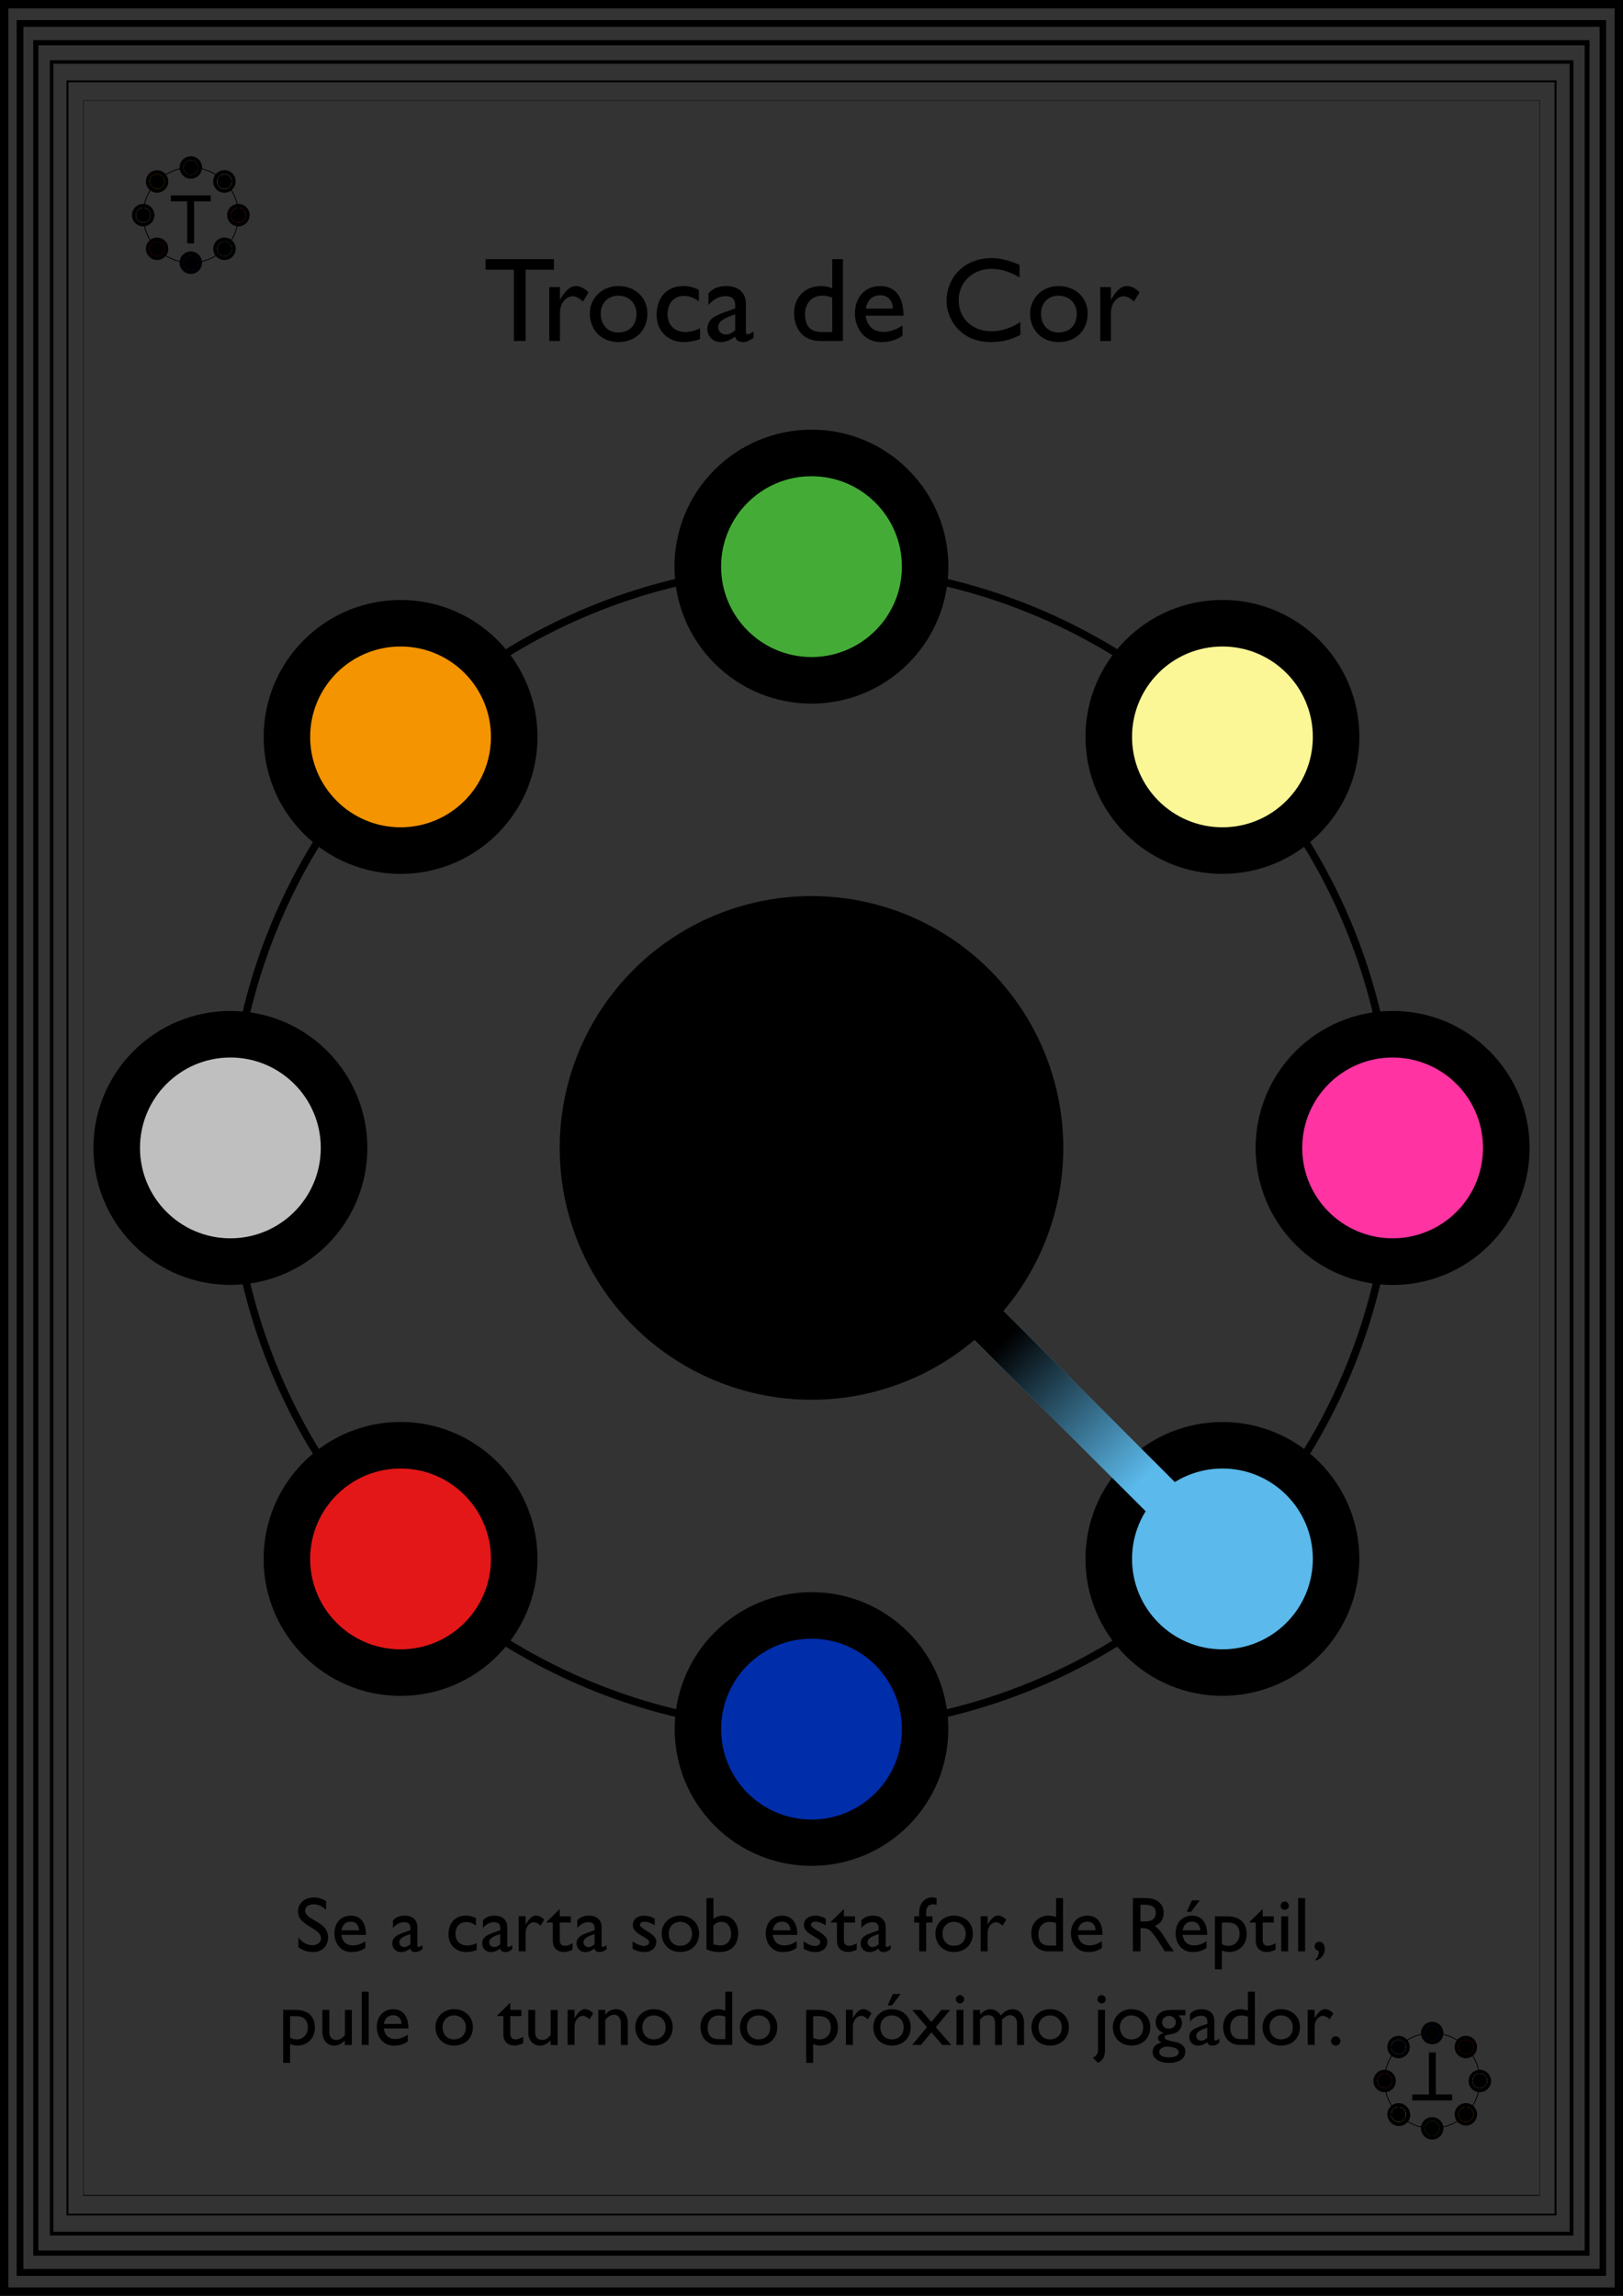<?xml version="1.0" encoding="utf-8"?>
<!-- Generator: Adobe Illustrator 21.1.0, SVG Export Plug-In . SVG Version: 6.00 Build 0)  -->
<svg version="1.1" id="ZooUno" xmlns="http://www.w3.org/2000/svg" xmlns:xlink="http://www.w3.org/1999/xlink" x="0px" y="0px"
	 viewBox="0 0 270.58 382.68" style="enable-background:new 0 0 270.58 382.68;" xml:space="preserve">
<rect x="0" y="0" width="270.58" height="382.68" fill="#333333" stroke="none"/>
<style type="text/css">
	.st0{fill:none;stroke:#000000;stroke-width:3;stroke-miterlimit:10;}
	.st1{fill:none;stroke:#5BB9EB;stroke-width:6.88;stroke-linecap:square;stroke-miterlimit:10;}
	.st2{fill:none;stroke:#000000;stroke-width:1.27;stroke-miterlimit:10;}
	.st3{fill:#F39400;}
	.st4{fill:#BFBFBF;}
	.st5{fill:#E41718;}
	.st6{fill:#002DAA;}
	.st7{fill:#5BB9EB;}
	.st8{fill:#FF33A2;}
	.st9{fill:#FBF796;}
	.st10{fill:#44AC36;}
	.st11{fill:none;stroke:url(#SVGID_1_);stroke-width:6.88;stroke-linecap:square;stroke-miterlimit:10;}
	.st12{enable-background:new    ;}
	.st13{fill:none;stroke:#000000;stroke-width:0.1;stroke-miterlimit:10;}
</style>
<g>
	<path d="M244.39,350.56c1.03,0,1.87,0.84,1.87,1.87c0,0.49-0.2,0.97-0.55,1.32c-0.35,0.36-0.82,0.55-1.32,0.55
		c-1.03,0-1.87-0.83-1.88-1.86c0-0.5,0.19-0.97,0.55-1.33C243.41,350.76,243.89,350.56,244.39,350.56z"/>
	<path d="M246.71,345c1.03,0,1.87,0.84,1.87,1.87c0,1.03-0.84,1.87-1.87,1.87c-1.03,0-1.87-0.84-1.87-1.87l0,0
		C244.84,345.84,245.68,345,246.71,345z"/>
	<path d="M244.39,339.34c0.49,0,0.97,0.19,1.32,0.54c0.73,0.74,0.72,1.93-0.02,2.66c-0.35,0.34-0.81,0.54-1.3,0.54
		c-0.5,0-0.98-0.2-1.33-0.55c-0.35-0.35-0.54-0.83-0.54-1.32c-0.02-1.02,0.79-1.85,1.81-1.87
		C244.35,339.34,244.37,339.34,244.39,339.34L244.39,339.34z"/>
	<circle cx="238.77" cy="338.88" r="1.87"/>
	<path d="M233.16,339.34c1.03-0.01,1.86,0.82,1.87,1.85c0,0.01,0,0.01,0,0.02c0,0.5-0.19,0.97-0.55,1.32
		c-0.73,0.73-1.91,0.73-2.64,0c-0.73-0.73-0.73-1.91,0-2.64C232.18,339.54,232.66,339.34,233.16,339.34L233.16,339.34z"/>
	<path d="M230.84,345c1.03,0,1.87,0.84,1.87,1.87c0,1.03-0.84,1.87-1.87,1.87c-1.03,0-1.87-0.84-1.87-1.87l0,0
		C228.97,345.84,229.81,345,230.84,345z"/>
	<path d="M233.16,350.56c0.5,0,0.97,0.2,1.32,0.55c0.77,0.69,0.84,1.87,0.16,2.64c-0.69,0.77-1.87,0.84-2.64,0.16
		c-0.05-0.05-0.11-0.1-0.16-0.16c-0.73-0.73-0.73-1.92,0-2.64C232.19,350.76,232.67,350.56,233.16,350.56L233.16,350.56z"/>
	<circle cx="238.77" cy="354.76" r="1.87"/>
</g>
<g>
	<path d="M26.19,32.12c-1.03,0-1.87-0.84-1.87-1.87c0-1.03,0.84-1.87,1.87-1.87c0,0,0,0,0,0c1.03,0,1.87,0.84,1.87,1.87
		C28.06,31.28,27.22,32.12,26.19,32.12C26.19,32.12,26.19,32.12,26.19,32.12z"/>
	<path d="M23.87,37.73c-1.03,0-1.87-0.84-1.87-1.87c0-1.03,0.84-1.87,1.87-1.87c1.03,0,1.87,0.84,1.87,1.87l0,0
		C25.74,36.89,24.9,37.73,23.87,37.73z"/>
	<path d="M26.19,43.34c-0.5,0-0.97-0.19-1.32-0.55c-0.73-0.72-0.73-1.9-0.01-2.63c0,0,0.01-0.01,0.01-0.01
		c0.35-0.36,0.82-0.55,1.32-0.55c1.03,0,1.87,0.84,1.87,1.87C28.06,42.5,27.22,43.34,26.19,43.34z"/>
	<circle cx="31.81" cy="43.79" r="1.87"/>
	<path d="M37.42,43.34c-1.03,0-1.87-0.83-1.87-1.87c0-1.03,0.83-1.87,1.87-1.87c0.5,0,0.98,0.2,1.33,0.55
		c0.73,0.72,0.73,1.9,0.01,2.63c0,0-0.01,0.01-0.01,0.01C38.39,43.15,37.92,43.34,37.42,43.34z"/>
	<path d="M39.74,37.73c-1.03,0-1.87-0.84-1.87-1.87c0-1.03,0.84-1.87,1.87-1.87c1.03,0,1.87,0.84,1.87,1.87c0,0,0,0,0,0
		C41.61,36.89,40.77,37.73,39.74,37.73z"/>
	<path d="M37.42,32.12c-1.04,0-1.88-0.83-1.89-1.87c0-1.04,0.83-1.88,1.87-1.89s1.88,0.83,1.89,1.87c0,0.5-0.2,0.98-0.55,1.34
		C38.39,31.92,37.92,32.12,37.42,32.12z"/>
	<circle cx="31.81" cy="27.92" r="1.87"/>
</g>
<g>
	<path d="M135.29,167.11c13.38,0,24.23,10.85,24.23,24.23c0,13.38-10.85,24.23-24.23,24.23s-24.23-10.85-24.23-24.23l0,0
		C111.08,177.96,121.91,167.13,135.29,167.11 M135.29,164.11c-15.04,0-27.23,12.19-27.23,27.23s12.19,27.23,27.23,27.23
		s27.23-12.19,27.23-27.23l0,0C162.52,176.3,150.33,164.11,135.29,164.11z"/>
	<line class="st0" x1="154.54" y1="172.09" x2="116.04" y2="210.59"/>
</g>
<g>
	<path d="M151.43,272.08c8.9,8.91,8.89,23.36-0.02,32.26c-8.91,8.9-23.36,8.89-32.26-0.02c-8.9-8.91-8.89-23.36,0.02-32.26
		c4.28-4.27,10.07-6.67,16.12-6.67C141.35,265.37,147.16,267.78,151.43,272.08z"/>
	<path d="M219.94,243.7c8.91,8.92,8.91,23.37,0,32.29c-8.92,8.91-23.37,8.91-32.29,0c-8.91-8.92-8.91-23.37,0-32.28
		C196.57,234.8,211.02,234.8,219.94,243.7z"/>
	<path d="M248.32,175.2c8.92,8.92,8.92,23.38,0,32.3c-8.92,8.92-23.38,8.92-32.3,0c-8.92-8.92-8.92-23.38,0-32.3
		c4.29-4.29,10.1-6.69,16.16-6.69C238.24,168.49,244.05,170.9,248.32,175.2z"/>
	<circle cx="203.8" cy="122.83" r="22.83"/>
	<path d="M151.43,78.31c8.91,8.92,8.91,23.37-0.01,32.29s-23.37,8.91-32.29-0.01s-8.91-23.37,0.01-32.29
		c4.28-4.28,10.09-6.69,16.15-6.68C141.35,71.6,147.16,74.01,151.43,78.31z"/>
	<path d="M82.93,106.69c8.91,8.92,8.91,23.37,0,32.29s-23.37,8.91-32.29,0c-8.91-8.92-8.91-23.37,0-32.28
		C59.56,97.78,74.01,97.78,82.93,106.69z"/>
	<path d="M54.55,175.19c8.92,8.91,8.93,23.37,0.01,32.29s-23.37,8.93-32.29,0.01c-8.92-8.91-8.93-23.37-0.01-32.29
		c4.28-4.28,10.09-6.69,16.15-6.69C44.47,168.5,50.28,170.9,54.55,175.19z"/>
	<circle cx="66.78" cy="259.85" r="22.83"/>
</g>
<title>ZooUno Fields Cartas Finais pra Lari</title>
<g id="Final_Cards">
	<g id="Field_cards">
		<g id="_2_1">
			<g id="Border">
				<g id="Outer_Line">
					<path d="M269.19,1.39v379.89H1.39V1.39H269.19 M270.58,0H0v382.68h270.58V0z"/>
				</g>
				<path d="M266.68,4.47V378.2H3.9V4.47H266.68 M267.81,3.35H2.77v376h265v-376H267.81z"/>
				<path d="M264.18,7.55v367.57H6.4V7.55H264.18 M265.04,6.69H5.54V376H265V6.69H265.04z"/>
				<path d="M261.68,10.63V372H8.9V10.63H261.68 M262.27,10.04H8.31v362.6h254V10L262.27,10.04z"/>
				<path d="M259.17,13.71V369H11.41V13.71H259.17 M259.5,13.39H11.08v355.9H259.5V13.39z"/>
				<g id="Inner_Line">
					<path d="M256.67,16.79v349.09H13.91V16.79H256.67 M256.73,16.73H13.85V366h242.88C256.73,366,256.73,16.73,256.73,16.73z"/>
				</g>
			</g>
			<line class="st1" x1="164.97" y1="221.02" x2="193.15" y2="249.19"/>
			<g>
				<circle class="st2" cx="135.29" cy="191.34" r="96.88"/>
			</g>
			<circle class="st3" cx="66.78" cy="122.83" r="15.07"/>
			<circle class="st4" cx="38.41" cy="191.34" r="15.07"/>
			<circle class="st5" cx="66.78" cy="259.85" r="15.07"/>
			<circle class="st6" cx="135.29" cy="288.22" r="15.07"/>
			<circle class="st7" cx="203.8" cy="259.85" r="15.07"/>
			<circle class="st8" cx="232.17" cy="191.34" r="15.07"/>
			<circle class="st9" cx="203.8" cy="122.83" r="15.07"/>
			<circle id="Mammal" class="st10" cx="135.29" cy="94.45" r="15.07"/>
			
				<linearGradient id="SVGID_1_" gradientUnits="userSpaceOnUse" x1="-1148.391" y1="-177.525" x2="-1101.665" y2="-177.525" gradientTransform="matrix(-0.707 -0.707 -0.707 0.707 -741.984 -434.881)">
				<stop  offset="0" style="stop-color:#000000;stop-opacity:0"/>
				<stop  offset="0.15" style="stop-color:#040403;stop-opacity:0"/>
				<stop  offset="0.85" style="stop-color:#000000"/>
				<stop  offset="1" style="stop-color:#000000"/>
			</linearGradient>
			<line class="st11" x1="193.15" y1="249.19" x2="164.97" y2="221.02"/>
			<g>
				<circle cx="135.29" cy="191.34" r="41.98"/>
			</g>
			<g class="st12">
				<path d="M54.35,318.34c-0.75-0.71-1.48-0.92-2.08-0.92c-0.82,0-1.4,0.43-1.4,1.05c0,1.7,3.83,1.68,3.83,4.5
					c0,1.39-1.05,2.41-2.48,2.41c-0.96,0-1.74-0.26-2.48-0.82v-1.61c0.65,0.83,1.47,1.29,2.34,1.29c0.99,0,1.44-0.62,1.44-1.12
					c0-1.83-3.83-2.04-3.83-4.47c0-1.44,1.07-2.37,2.69-2.37c0.68,0,1.35,0.21,1.98,0.62V318.34z"/>
			</g>
			<g class="st12">
				<path d="M60.91,324.69c-0.7,0.47-1.34,0.69-2.33,0.69c-1.82,0-2.83-1.5-2.83-3.11c0-1.77,1.12-2.96,2.73-2.96
					c1.55,0,2.54,1.05,2.54,3.21h-4.11c0.18,1.16,0.84,1.75,1.96,1.75c0.7,0,1.37-0.26,2.04-0.7V324.69z M59.87,321.75
					c-0.04-0.88-0.55-1.44-1.37-1.44c-0.88,0-1.42,0.52-1.57,1.44H59.87z"/>
				<path d="M70.4,324.92c-0.53,0.35-0.75,0.46-1.12,0.46c-0.51,0-0.78-0.18-0.88-0.6c-0.51,0.4-1.04,0.6-1.57,0.6
					c-0.86,0-1.43-0.68-1.43-1.43c0-1.16,1.05-1.51,1.99-1.85l1.03-0.36v-0.31c0-0.73-0.35-1.03-1.05-1.03
					c-0.64,0-1.29,0.3-1.85,0.96v-1.26c0.46-0.53,1.09-0.79,1.94-0.79c1.18,0,2.12,0.6,2.12,1.92v3c0,0.22,0.08,0.3,0.22,0.3
					c0.12,0,0.35-0.12,0.61-0.31V324.92z M68.42,322.37c-0.99,0.34-1.85,0.68-1.85,1.36c0,0.48,0.35,0.82,0.83,0.82
					c0.36,0,0.7-0.18,1.01-0.48V322.37z"/>
			</g>
			<g class="st12">
				<path d="M79.33,320.94c-0.66-0.44-1.11-0.57-1.61-0.57c-1.05,0-1.78,0.79-1.78,1.98c0,1.21,0.78,1.94,1.98,1.94
					c0.49,0,0.96-0.13,1.55-0.39v1.14c-0.39,0.18-1.13,0.34-1.74,0.34c-1.74,0-2.96-1.21-2.96-2.93c0-1.92,1.12-3.15,2.89-3.15
					c0.68,0,1.13,0.16,1.69,0.4V320.94z"/>
			</g>
			<g class="st12">
				<path d="M85.39,324.92c-0.53,0.35-0.75,0.46-1.12,0.46c-0.51,0-0.78-0.18-0.88-0.6c-0.51,0.4-1.04,0.6-1.57,0.6
					c-0.86,0-1.43-0.68-1.43-1.43c0-1.16,1.05-1.51,1.99-1.85l1.03-0.36v-0.31c0-0.73-0.35-1.03-1.05-1.03
					c-0.64,0-1.29,0.3-1.85,0.96v-1.26c0.46-0.53,1.09-0.79,1.94-0.79c1.18,0,2.12,0.6,2.12,1.92v3c0,0.22,0.08,0.3,0.22,0.3
					c0.12,0,0.35-0.12,0.61-0.31V324.92z M83.4,322.37c-0.99,0.34-1.85,0.68-1.85,1.36c0,0.48,0.35,0.82,0.83,0.82
					c0.36,0,0.7-0.18,1.01-0.48V322.37z"/>
			</g>
			<g class="st12">
				<path d="M87.63,319.42v1.34h0.03c0.58-1.03,1.14-1.46,1.69-1.46c0.47,0,0.91,0.22,1.39,0.68l-0.61,1
					c-0.35-0.34-0.81-0.57-1.08-0.57c-0.79,0-1.42,0.79-1.42,1.79v3.05h-1.16v-5.84H87.63z"/>
			</g>
			<g class="st12">
				<path d="M93.32,319.42h1.85v1.04h-1.85v2.99c0,0.69,0.49,0.88,0.83,0.88c0.42,0,0.85-0.14,1.31-0.43v1.08
					c-0.4,0.22-1.03,0.39-1.4,0.39c-1.26,0-1.9-0.78-1.9-1.83v-3.08h-1.01v-0.13l2.17-2.12V319.42z"/>
			</g>
			<g class="st12">
				<path d="M101.12,324.92c-0.53,0.35-0.75,0.46-1.12,0.46c-0.51,0-0.78-0.18-0.88-0.6c-0.51,0.4-1.04,0.6-1.57,0.6
					c-0.86,0-1.43-0.68-1.43-1.43c0-1.16,1.05-1.51,1.99-1.85l1.03-0.36v-0.31c0-0.73-0.35-1.03-1.05-1.03
					c-0.64,0-1.29,0.3-1.85,0.96v-1.26c0.46-0.53,1.09-0.79,1.94-0.79c1.18,0,2.12,0.6,2.12,1.92v3c0,0.22,0.08,0.3,0.22,0.3
					c0.12,0,0.35-0.12,0.61-0.31V324.92z M99.13,322.37c-0.99,0.34-1.85,0.68-1.85,1.36c0,0.48,0.35,0.82,0.83,0.82
					c0.36,0,0.7-0.18,1.01-0.48V322.37z"/>
			</g>
			<g class="st12">
				<path d="M109.14,320.93c-0.65-0.43-1.26-0.61-1.69-0.61c-0.47,0-0.77,0.22-0.77,0.53c0,0.26,0.39,0.57,1.42,1.17
					c0.96,0.64,1.31,1.04,1.31,1.64c0,1.03-0.82,1.72-1.92,1.72c-0.71,0-1.27-0.14-2.03-0.53v-1.25c0.75,0.52,1.44,0.77,1.91,0.77
					c0.47-0.03,0.86-0.25,0.86-0.66c0-0.81-2.73-1.23-2.73-2.81c0-0.99,0.75-1.59,1.92-1.59c0.55,0,1.1,0.16,1.72,0.48V320.93z"/>
			</g>
			<g class="st12">
				<path d="M116.55,322.28c0,1.85-1.29,3.09-3.16,3.09c-1.79,0-3.08-1.3-3.08-3.09c0-1.68,1.34-2.98,3.08-2.98
					C115.22,319.31,116.55,320.55,116.55,322.28z M111.49,322.28c0,1.24,0.77,2.05,1.89,2.05c1.22,0,1.99-0.78,1.99-2.04
					c0-1.13-0.83-1.95-1.99-1.95C112.28,320.35,111.49,321.17,111.49,322.28z"/>
			</g>
			<g class="st12">
				<path d="M118.94,319.84c0.51-0.36,1.03-0.53,1.61-0.53c1.46,0,2.52,1.24,2.52,2.91c0,1.98-1.17,3.16-3.12,3.16
					c-0.77,0-1.6-0.17-2.17-0.44v-8.54h1.16V319.84z M118.94,324.1c0.34,0.1,0.83,0.18,1.17,0.18c1.04,0,1.78-0.79,1.78-1.9
					c0-1.24-0.65-2.04-1.63-2.04c-0.48,0-0.83,0.16-1.33,0.6V324.1z"/>
			</g>
			<g class="st12">
				<path d="M132.82,324.69c-0.7,0.47-1.34,0.69-2.33,0.69c-1.82,0-2.83-1.5-2.83-3.11c0-1.77,1.12-2.96,2.73-2.96
					c1.55,0,2.54,1.05,2.54,3.21h-4.11c0.18,1.16,0.85,1.75,1.96,1.75c0.7,0,1.36-0.26,2.04-0.7V324.69z M131.78,321.75
					c-0.04-0.88-0.55-1.44-1.37-1.44c-0.88,0-1.42,0.52-1.57,1.44H131.78z"/>
			</g>
			<g class="st12">
				<path d="M137.66,320.93c-0.65-0.43-1.26-0.61-1.69-0.61c-0.47,0-0.77,0.22-0.77,0.53c0,0.26,0.39,0.57,1.42,1.17
					c0.96,0.64,1.31,1.04,1.31,1.64c0,1.03-0.82,1.72-1.92,1.72c-0.71,0-1.27-0.14-2.03-0.53v-1.25c0.75,0.52,1.44,0.77,1.91,0.77
					c0.47-0.03,0.86-0.25,0.86-0.66c0-0.81-2.73-1.23-2.73-2.81c0-0.99,0.75-1.59,1.92-1.59c0.55,0,1.1,0.16,1.72,0.48V320.93z"/>
			</g>
			<g class="st12">
				<path d="M140.69,319.42h1.85v1.04h-1.85v2.99c0,0.69,0.49,0.88,0.83,0.88c0.42,0,0.84-0.14,1.31-0.43v1.08
					c-0.4,0.22-1.03,0.39-1.4,0.39c-1.26,0-1.9-0.78-1.9-1.83v-3.08h-1.01v-0.13l2.17-2.12V319.42z"/>
			</g>
			<g class="st12">
				<path d="M148.48,324.92c-0.53,0.35-0.75,0.46-1.12,0.46c-0.51,0-0.78-0.18-0.88-0.6c-0.51,0.4-1.04,0.6-1.57,0.6
					c-0.86,0-1.43-0.68-1.43-1.43c0-1.16,1.05-1.51,1.99-1.85l1.03-0.36v-0.31c0-0.73-0.35-1.03-1.05-1.03
					c-0.64,0-1.29,0.3-1.85,0.96v-1.26c0.46-0.53,1.09-0.79,1.94-0.79c1.18,0,2.12,0.6,2.12,1.92v3c0,0.22,0.08,0.3,0.22,0.3
					c0.12,0,0.35-0.12,0.61-0.31V324.92z M146.49,322.37c-0.99,0.34-1.85,0.68-1.85,1.36c0,0.48,0.35,0.82,0.83,0.82
					c0.36,0,0.7-0.18,1.01-0.48V322.37z"/>
			</g>
			<g class="st12">
				<path d="M156.15,317.52c-0.2-0.08-0.31-0.1-0.52-0.1c-0.94,0-1.23,0.55-1.23,1.44v0.56h1.05v1.04h-1.05v4.8h-1.16v-4.8h-0.82
					v-1.04h0.82v-0.43c0-1.14,0.27-1.69,0.74-2.16c0.49-0.49,1.16-0.73,2.17-0.44V317.52z"/>
			</g>
			<g class="st12">
				<path d="M162.19,322.28c0,1.85-1.29,3.09-3.16,3.09c-1.79,0-3.08-1.3-3.08-3.09c0-1.68,1.34-2.98,3.08-2.98
					C160.86,319.31,162.19,320.55,162.19,322.28z M157.13,322.28c0,1.24,0.77,2.05,1.88,2.05c1.22,0,1.99-0.78,1.99-2.04
					c0-1.13-0.83-1.95-1.99-1.95C157.92,320.35,157.13,321.17,157.13,322.28z"/>
			</g>
			<g class="st12">
				<path d="M164.65,319.42v1.34h0.03c0.58-1.03,1.14-1.46,1.69-1.46c0.47,0,0.91,0.22,1.39,0.68l-0.61,1
					c-0.35-0.34-0.81-0.57-1.08-0.57c-0.79,0-1.42,0.79-1.42,1.79v3.05h-1.16v-5.84H164.65z"/>
			</g>
			<g class="st12">
				<path d="M177.22,325.26h-2.46c-1.74,0-2.83-1.18-2.83-3.05c0-1.69,1.21-2.9,2.91-2.9c0.39,0,0.75,0.06,1.22,0.23v-3.15h1.16
					V325.26z M176.07,320.57c-0.39-0.16-0.69-0.22-1.08-0.22c-1.12,0-1.87,0.81-1.87,2.03c0,1.09,0.44,1.91,1.78,1.91h1.17V320.57z"
					/>
			</g>
			<g class="st12">
				<path d="M183.7,324.69c-0.7,0.47-1.34,0.69-2.33,0.69c-1.82,0-2.83-1.5-2.83-3.11c0-1.77,1.12-2.96,2.73-2.96
					c1.55,0,2.54,1.05,2.54,3.21h-4.11c0.18,1.16,0.84,1.75,1.96,1.75c0.7,0,1.37-0.26,2.04-0.7V324.69z M182.66,321.75
					c-0.04-0.88-0.55-1.44-1.37-1.44c-0.88,0-1.42,0.52-1.57,1.44H182.66z"/>
			</g>
			<g class="st12">
				<path d="M191.09,316.39c1.79,0,2.91,0.95,2.91,2.48c0,1.03-0.53,1.79-1.48,2.17c0.81,0.53,1.3,1.35,1.98,2.46
					c0.38,0.61,0.6,0.91,1.21,1.75h-1.52l-1.17-1.82c-1.17-1.82-1.7-2.03-2.35-2.03h-0.53v3.85h-1.27v-8.87H191.09z M190.13,320.27
					h0.82c1.36,0,1.75-0.7,1.74-1.44c-0.01-0.83-0.51-1.34-1.74-1.34h-0.82V320.27z"/>
			</g>
			<g class="st12">
				<path d="M201.15,324.69c-0.7,0.47-1.34,0.69-2.33,0.69c-1.82,0-2.83-1.5-2.83-3.11c0-1.77,1.12-2.96,2.73-2.96
					c1.55,0,2.54,1.05,2.54,3.21h-4.11c0.18,1.16,0.84,1.75,1.96,1.75c0.7,0,1.37-0.26,2.04-0.7V324.69z M200.11,321.75
					c-0.04-0.88-0.55-1.44-1.37-1.44c-0.88,0-1.42,0.52-1.57,1.44H200.11z M200.02,316.76l-1.46,1.91h-0.71l0.87-1.91H200.02z"/>
			</g>
			<g class="st12">
				<path d="M203.71,328.25h-1.16v-8.83h2c2.13,0,3.29,1.04,3.29,2.96c0,1.75-1.23,2.99-2.96,2.99c-0.38,0-0.73-0.08-1.17-0.26
					V328.25z M203.71,324.08c0.35,0.17,0.73,0.26,1.09,0.26c1.08,0,1.86-0.83,1.86-1.96c0-1.21-0.64-1.91-1.9-1.91h-1.05V324.08z"/>
			</g>
			<g class="st12">
				<path d="M210.51,319.42h1.85v1.04h-1.85v2.99c0,0.69,0.49,0.88,0.83,0.88c0.42,0,0.85-0.14,1.31-0.43v1.08
					c-0.4,0.22-1.03,0.39-1.4,0.39c-1.26,0-1.9-0.78-1.9-1.83v-3.08h-1.01v-0.13l2.17-2.12V319.42z"/>
			</g>
			<g class="st12">
				<path d="M214.19,318.34c-0.38,0-0.69-0.31-0.69-0.69s0.31-0.69,0.69-0.69s0.69,0.31,0.69,0.69S214.57,318.34,214.19,318.34z
					 M214.76,325.26h-1.16v-5.84h1.16V325.26z"/>
			</g>
			<g class="st12">
				<path d="M217.58,325.26h-1.16v-8.87h1.16V325.26z"/>
			</g>
			<g class="st12">
				<path d="M219.34,326.55c0.43-0.29,0.58-0.95,0.47-1.42c-0.38-0.01-0.64-0.3-0.64-0.73c0-0.43,0.33-0.74,0.77-0.74
					c0.56,0,0.92,0.49,0.92,1.26c0,0.74-0.49,1.59-1.52,1.87V326.55z"/>
			</g>
			<g class="st12">
				<path d="M48.37,343.85h-1.16v-8.83h2c2.13,0,3.29,1.04,3.29,2.96c0,1.75-1.23,2.99-2.96,2.99c-0.38,0-0.73-0.08-1.17-0.26
					V343.85z M48.37,339.68c0.35,0.17,0.73,0.26,1.09,0.26c1.08,0,1.86-0.83,1.86-1.96c0-1.21-0.64-1.91-1.9-1.91h-1.05V339.68z"/>
			</g>
			<g class="st12">
				<path d="M57.49,340.86v-0.74c-0.48,0.52-1.16,0.86-1.73,0.86c-1.18,0-2.01-0.85-2.01-2.33v-3.63h1.16v3.71
					c0,0.82,0.4,1.29,1.2,1.29c0.52,0,1.01-0.29,1.39-0.82v-4.17h1.16v5.84H57.49z"/>
				<path d="M61.47,340.86h-1.16v-8.87h1.16V340.86z"/>
			</g>
			<g class="st12">
				<path d="M67.98,340.29c-0.7,0.47-1.34,0.69-2.33,0.69c-1.82,0-2.83-1.5-2.83-3.11c0-1.77,1.12-2.96,2.73-2.96
					c1.55,0,2.54,1.05,2.54,3.21h-4.11c0.18,1.16,0.85,1.75,1.96,1.75c0.7,0,1.36-0.26,2.04-0.7V340.29z M66.94,337.35
					c-0.04-0.88-0.55-1.44-1.37-1.44c-0.88,0-1.42,0.52-1.57,1.44H66.94z"/>
				<path d="M78.84,337.88c0,1.85-1.29,3.09-3.16,3.09c-1.79,0-3.08-1.3-3.08-3.09c0-1.68,1.34-2.98,3.08-2.98
					C77.51,334.91,78.84,336.15,78.84,337.88z M73.78,337.88c0,1.24,0.77,2.05,1.89,2.05c1.22,0,1.99-0.78,1.99-2.04
					c0-1.13-0.83-1.95-1.99-1.95C74.58,335.95,73.78,336.77,73.78,337.88z"/>
			</g>
			<g class="st12">
				<path d="M85.08,335.02h1.85v1.04h-1.85v2.99c0,0.69,0.49,0.88,0.83,0.88c0.42,0,0.85-0.14,1.31-0.43v1.08
					c-0.4,0.22-1.03,0.39-1.4,0.39c-1.26,0-1.9-0.78-1.9-1.83v-3.08h-1.01v-0.13l2.17-2.12V335.02z"/>
			</g>
			<g class="st12">
				<path d="M91.8,340.86v-0.74c-0.48,0.52-1.16,0.86-1.73,0.86c-1.18,0-2.01-0.85-2.01-2.33v-3.63h1.16v3.71
					c0,0.82,0.4,1.29,1.2,1.29c0.52,0,1.01-0.29,1.39-0.82v-4.17h1.16v5.84H91.8z"/>
			</g>
			<g class="st12">
				<path d="M95.79,335.02v1.34h0.03c0.58-1.03,1.14-1.46,1.69-1.46c0.47,0,0.91,0.22,1.39,0.68l-0.61,1
					c-0.35-0.34-0.81-0.57-1.08-0.57c-0.79,0-1.42,0.79-1.42,1.79v3.05h-1.16v-5.84H95.79z"/>
			</g>
			<g class="st12">
				<path d="M100.91,335.79h0.03c0.44-0.56,1.09-0.88,1.74-0.88c1.1,0,1.99,0.75,1.99,2.35v3.6h-1.16v-3.61
					c0-0.86-0.44-1.42-1.14-1.42c-0.51,0-0.91,0.23-1.46,0.84v4.19h-1.16v-5.84h1.16V335.79z"/>
			</g>
			<g class="st12">
				<path d="M112.15,337.88c0,1.85-1.29,3.09-3.16,3.09c-1.79,0-3.08-1.3-3.08-3.09c0-1.68,1.34-2.98,3.08-2.98
					C110.82,334.91,112.15,336.15,112.15,337.88z M107.09,337.88c0,1.24,0.77,2.05,1.89,2.05c1.22,0,1.99-0.78,1.99-2.04
					c0-1.13-0.83-1.95-1.99-1.95C107.88,335.95,107.09,336.77,107.09,337.88z"/>
			</g>
			<g class="st12">
				<path d="M122.08,340.86h-2.46c-1.74,0-2.83-1.18-2.83-3.05c0-1.69,1.21-2.9,2.91-2.9c0.39,0,0.75,0.06,1.22,0.23v-3.15h1.16
					V340.86z M120.93,336.17c-0.39-0.16-0.69-0.22-1.08-0.22c-1.12,0-1.87,0.81-1.87,2.03c0,1.09,0.44,1.91,1.78,1.91h1.17V336.17z"
					/>
			</g>
			<g class="st12">
				<path d="M129.59,337.88c0,1.85-1.29,3.09-3.16,3.09c-1.79,0-3.08-1.3-3.08-3.09c0-1.68,1.34-2.98,3.08-2.98
					C128.26,334.91,129.59,336.15,129.59,337.88z M124.53,337.88c0,1.24,0.77,2.05,1.89,2.05c1.22,0,1.99-0.78,1.99-2.04
					c0-1.13-0.83-1.95-1.99-1.95C125.32,335.95,124.53,336.77,124.53,337.88z"/>
			</g>
			<g class="st12">
				<path d="M135.56,343.85h-1.16v-8.83h2c2.13,0,3.29,1.04,3.29,2.96c0,1.75-1.24,2.99-2.96,2.99c-0.38,0-0.73-0.08-1.17-0.26
					V343.85z M135.56,339.68c0.35,0.17,0.73,0.26,1.09,0.26c1.08,0,1.86-0.83,1.86-1.96c0-1.21-0.64-1.91-1.9-1.91h-1.05V339.68z"/>
			</g>
			<g class="st12">
				<path d="M142.19,335.02v1.34h0.03c0.58-1.03,1.14-1.46,1.69-1.46c0.47,0,0.91,0.22,1.39,0.68l-0.61,1
					c-0.35-0.34-0.81-0.57-1.08-0.57c-0.79,0-1.42,0.79-1.42,1.79v3.05h-1.16v-5.84H142.19z"/>
			</g>
			<g class="st12">
				<path d="M151.83,337.88c0,1.85-1.29,3.09-3.16,3.09c-1.79,0-3.08-1.3-3.08-3.09c0-1.68,1.34-2.98,3.08-2.98
					C150.5,334.91,151.83,336.15,151.83,337.88z M146.77,337.88c0,1.24,0.77,2.05,1.89,2.05c1.22,0,1.99-0.78,1.99-2.04
					c0-1.13-0.83-1.95-1.99-1.95C147.56,335.95,146.77,336.77,146.77,337.88z M150.16,332.36l-1.46,1.91h-0.71l0.87-1.91H150.16z"/>
			</g>
			<g class="st12">
				<path d="M156.01,337.9l2.57,2.96h-1.48l-1.83-2.09l-1.73,2.09h-1.46l2.46-2.96l-2.46-2.87h1.46l1.73,2l1.66-2h1.48L156.01,337.9
					z"/>
			</g>
			<g class="st12">
				<path d="M160.05,333.94c-0.38,0-0.69-0.31-0.69-0.69s0.31-0.69,0.69-0.69s0.69,0.31,0.69,0.69S160.43,333.94,160.05,333.94z
					 M160.62,340.86h-1.16v-5.84h1.16V340.86z"/>
			</g>
			<g class="st12">
				<path d="M163.39,335.02v0.77c0.6-0.6,1.16-0.88,1.7-0.88c0.74,0,1.35,0.36,1.74,1.05c0.51-0.57,1.12-1.05,1.95-1.05
					c1.18,0,1.94,0.91,1.94,2.29v3.67h-1.16v-3.61c0-0.88-0.55-1.37-1.21-1.37c-0.38-0.01-0.88,0.31-1.3,0.74v4.24h-1.16v-3.63
					c0-0.95-0.48-1.35-1.05-1.35c-0.58,0-0.97,0.18-1.46,0.74v4.24h-1.16v-5.84H163.39z"/>
			</g>
			<g class="st12">
				<path d="M178.2,337.88c0,1.85-1.29,3.09-3.16,3.09c-1.79,0-3.08-1.3-3.08-3.09c0-1.68,1.34-2.98,3.08-2.98
					C176.87,334.91,178.2,336.15,178.2,337.88z M173.14,337.88c0,1.24,0.77,2.05,1.89,2.05c1.22,0,1.99-0.78,1.99-2.04
					c0-1.13-0.83-1.95-1.99-1.95C173.93,335.95,173.14,336.77,173.14,337.88z"/>
			</g>
			<g class="st12">
				<path d="M184.22,341.63c0,1.25-0.39,1.81-1.16,2.22l-0.87-0.86c0.51-0.21,0.87-0.62,0.87-1.27v-6.7h1.16V341.63z M183.65,333.94
					c-0.38,0-0.69-0.31-0.69-0.69s0.31-0.69,0.69-0.69s0.69,0.31,0.69,0.69S184.03,333.94,183.65,333.94z"/>
			</g>
			<g class="st12">
				<path d="M191.77,337.88c0,1.85-1.29,3.09-3.16,3.09c-1.79,0-3.08-1.3-3.08-3.09c0-1.68,1.34-2.98,3.08-2.98
					C190.44,334.91,191.77,336.15,191.77,337.88z M186.71,337.88c0,1.24,0.77,2.05,1.88,2.05c1.22,0,1.99-0.78,1.99-2.04
					c0-1.13-0.83-1.95-1.99-1.95C187.5,335.95,186.71,336.77,186.71,337.88z"/>
			</g>
			<g class="st12">
				<path d="M197.65,335.92h-1.2c0.46,0.46,0.61,0.78,0.61,1.27c0,0.48-0.27,1.04-0.55,1.31c-0.78,0.83-2.37,0.42-2.37,1.11
					c0,0.33,0.61,0.52,1.78,0.75c1.25,0.25,1.69,0.88,1.69,1.63c0,1.16-1.03,1.86-2.76,1.86c-1.57,0-2.69-0.74-2.69-1.77
					c0-0.86,0.46-1.36,1.47-1.61c-0.4-0.25-0.59-0.48-0.59-0.74c0-0.38,0.36-0.7,0.92-0.83v-0.03c-0.43-0.18-0.75-0.43-0.98-0.74
					c-0.21-0.3-0.31-0.66-0.31-1.09c0-1.25,0.97-2.01,2.55-2.01h2.41V335.92z M194.6,341.15c-0.78,0-1.33,0.36-1.33,0.88
					c0,0.58,0.57,0.9,1.63,0.9c1.01,0,1.61-0.31,1.61-0.85C196.51,341.34,195.31,341.15,194.6,341.15z M194.9,336.02
					c-0.64,0-1.16,0.48-1.16,1.05c0,0.64,0.47,1.07,1.17,1.07c0.65,0,1.12-0.46,1.12-1.09C196.03,336.49,195.51,336.02,194.9,336.02
					z"/>
			</g>
			<g class="st12">
				<path d="M203.27,340.52c-0.53,0.35-0.75,0.46-1.12,0.46c-0.51,0-0.78-0.18-0.88-0.6c-0.51,0.4-1.04,0.6-1.57,0.6
					c-0.86,0-1.43-0.68-1.43-1.43c0-1.16,1.05-1.51,1.99-1.85l1.03-0.36v-0.31c0-0.73-0.35-1.03-1.05-1.03
					c-0.64,0-1.29,0.3-1.85,0.96v-1.26c0.46-0.53,1.09-0.79,1.94-0.79c1.18,0,2.12,0.6,2.12,1.92v3c0,0.22,0.08,0.3,0.22,0.3
					c0.12,0,0.35-0.12,0.61-0.31V340.52z M201.28,337.97c-0.99,0.34-1.85,0.68-1.85,1.36c0,0.48,0.35,0.82,0.83,0.82
					c0.36,0,0.7-0.18,1.01-0.48V337.97z"/>
			</g>
			<g class="st12">
				<path d="M209.21,340.86h-2.46c-1.74,0-2.83-1.18-2.83-3.05c0-1.69,1.21-2.9,2.91-2.9c0.39,0,0.75,0.06,1.22,0.23v-3.15h1.16
					V340.86z M208.06,336.17c-0.39-0.16-0.69-0.22-1.08-0.22c-1.12,0-1.87,0.81-1.87,2.03c0,1.09,0.44,1.91,1.78,1.91h1.17V336.17z"
					/>
			</g>
			<g class="st12">
				<path d="M216.72,337.88c0,1.85-1.29,3.09-3.16,3.09c-1.79,0-3.08-1.3-3.08-3.09c0-1.68,1.34-2.98,3.08-2.98
					C215.39,334.91,216.72,336.15,216.72,337.88z M211.66,337.88c0,1.24,0.77,2.05,1.88,2.05c1.22,0,1.99-0.78,1.99-2.04
					c0-1.13-0.83-1.95-1.99-1.95C212.45,335.95,211.66,336.77,211.66,337.88z"/>
			</g>
			<g class="st12">
				<path d="M219.18,335.02v1.34h0.03c0.58-1.03,1.14-1.46,1.69-1.46c0.47,0,0.91,0.22,1.39,0.68l-0.61,1
					c-0.35-0.34-0.81-0.57-1.08-0.57c-0.79,0-1.42,0.79-1.42,1.79v3.05h-1.16v-5.84H219.18z"/>
			</g>
			<g class="st12">
				<path d="M223.46,340.2c0,0.43-0.35,0.78-0.78,0.78c-0.43,0-0.78-0.35-0.78-0.78s0.35-0.78,0.78-0.78
					C223.11,339.42,223.46,339.77,223.46,340.2z"/>
			</g>
			<g class="st12">
				<path d="M92.35,44.96h-4.72v11.88h-1.96V44.96h-4.72V43.2h11.4V44.96z"/>
			</g>
			<g class="st12">
				<path d="M93.35,47.86v2.06h0.04c0.9-1.58,1.76-2.24,2.6-2.24c0.72,0,1.4,0.34,2.14,1.04l-0.94,1.54
					c-0.54-0.52-1.24-0.88-1.66-0.88c-1.22,0-2.18,1.22-2.18,2.76v4.7h-1.78v-8.98H93.35z"/>
			</g>
			<g class="st12">
				<path d="M107.93,52.26c0,2.84-1.98,4.76-4.86,4.76c-2.76,0-4.74-2-4.74-4.76c0-2.58,2.06-4.58,4.74-4.58
					C105.89,47.68,107.93,49.6,107.93,52.26z M100.15,52.26c0,1.9,1.18,3.16,2.9,3.16c1.88,0,3.06-1.2,3.06-3.14
					c0-1.74-1.28-3-3.06-3C101.37,49.28,100.15,50.54,100.15,52.26z"/>
				<path d="M116.51,50.2c-1.02-0.68-1.7-0.88-2.48-0.88c-1.62,0-2.74,1.22-2.74,3.04c0,1.86,1.2,2.98,3.04,2.98
					c0.76,0,1.48-0.2,2.38-0.6v1.76c-0.6,0.28-1.74,0.52-2.68,0.52c-2.68,0-4.56-1.86-4.56-4.5c0-2.96,1.72-4.84,4.44-4.84
					c1.04,0,1.74,0.24,2.6,0.62V50.2z"/>
				<path d="M125.63,56.32c-0.82,0.54-1.16,0.7-1.72,0.7c-0.78,0-1.2-0.28-1.36-0.92c-0.78,0.62-1.6,0.92-2.42,0.92
					c-1.32,0-2.2-1.04-2.2-2.2c0-1.78,1.62-2.32,3.06-2.84l1.58-0.56v-0.48c0-1.12-0.54-1.58-1.62-1.58c-0.98,0-1.98,0.46-2.84,1.48
					V48.9c0.7-0.82,1.68-1.22,2.98-1.22c1.82,0,3.26,0.92,3.26,2.96v4.62c0,0.34,0.12,0.46,0.34,0.46c0.18,0,0.54-0.18,0.94-0.48
					V56.32z M122.57,52.4c-1.52,0.52-2.84,1.04-2.84,2.1c0,0.74,0.54,1.26,1.28,1.26c0.56,0,1.08-0.28,1.56-0.74V52.4z"/>
				<path d="M140.53,56.84h-3.78c-2.68,0-4.36-1.82-4.36-4.7c0-2.6,1.86-4.46,4.48-4.46c0.6,0,1.16,0.1,1.88,0.36V43.2h1.78V56.84z
					 M138.75,49.62c-0.6-0.24-1.06-0.34-1.66-0.34c-1.72,0-2.88,1.24-2.88,3.12c0,1.68,0.68,2.94,2.74,2.94h1.8V49.62z"/>
				<path d="M150.47,55.96c-1.08,0.72-2.06,1.06-3.58,1.06c-2.8,0-4.36-2.3-4.36-4.78c0-2.72,1.72-4.56,4.2-4.56
					c2.38,0,3.9,1.62,3.9,4.94h-6.32c0.28,1.78,1.3,2.7,3.02,2.7c1.08,0,2.1-0.4,3.14-1.08V55.96z M148.87,51.44
					c-0.06-1.36-0.84-2.22-2.1-2.22c-1.36,0-2.18,0.8-2.42,2.22H148.87z"/>
				<path d="M169.97,46.24c-1.68-0.98-3.12-1.42-4.7-1.42c-3.12,0-5.44,2.22-5.44,5.22c0,3.06,2.24,5.18,5.52,5.18
					c1.54,0,3.22-0.54,4.76-1.54v2.14c-1.34,0.7-2.8,1.2-4.94,1.2c-5.12,0-7.36-3.94-7.36-6.8c0-4.16,3.14-7.2,7.48-7.2
					c1.4,0,2.82,0.34,4.68,1.12V46.24z"/>
				<path d="M181.33,52.26c0,2.84-1.98,4.76-4.86,4.76c-2.76,0-4.74-2-4.74-4.76c0-2.58,2.06-4.58,4.74-4.58
					C179.29,47.68,181.33,49.6,181.33,52.26z M173.55,52.26c0,1.9,1.18,3.16,2.9,3.16c1.88,0,3.06-1.2,3.06-3.14
					c0-1.74-1.28-3-3.06-3C174.77,49.28,173.55,50.54,173.55,52.26z"/>
				<path d="M185.21,47.86v2.06h0.04c0.9-1.58,1.76-2.24,2.6-2.24c0.72,0,1.4,0.34,2.14,1.04l-0.94,1.54
					c-0.54-0.52-1.24-0.88-1.66-0.88c-1.22,0-2.18,1.22-2.18,2.76v4.7h-1.78v-8.98H185.21z"/>
			</g>
			<path d="M28.48,32.57h6.65v1h-2.77v7h-1.15v-7h-2.73V32.57z"/>
			<g>
				<circle class="st13" cx="31.81" cy="35.86" r="7.94"/>
			</g>
			<circle class="st3" cx="26.19" cy="30.25" r="1.23"/>
			<circle class="st4" cx="23.87" cy="35.86" r="1.23"/>
			<circle class="st5" cx="26.19" cy="41.47" r="1.23"/>
			<circle class="st6" cx="31.81" cy="43.79" r="1.23"/>
			<circle class="st7" cx="37.42" cy="41.47" r="1.23"/>
			<circle class="st8" cx="39.74" cy="35.86" r="1.23"/>
			<circle class="st9" cx="37.42" cy="30.25" r="1.23"/>
			<circle id="Mammal-2" class="st10" cx="31.81" cy="27.92" r="1.23"/>
			<g>
				<circle class="st13" cx="31.81" cy="35.86" r="7.94"/>
			</g>
			<circle cx="26.19" cy="30.25" r="1.23"/>
			<circle cx="23.87" cy="35.86" r="1.23"/>
			<circle cx="26.19" cy="41.47" r="1.23"/>
			<circle cx="31.81" cy="43.79" r="1.23"/>
			<circle cx="37.42" cy="41.47" r="1.23"/>
			<circle cx="39.74" cy="35.86" r="1.23"/>
			<circle cx="37.42" cy="30.25" r="1.23"/>
			<circle id="Mammal-3" cx="31.81" cy="27.92" r="1.23"/>
			<path d="M242.1,350.11h-6.65v-1h2.77v-7h1.15v7h2.73V350.11z"/>
			<g>
				<circle class="st13" cx="238.77" cy="346.82" r="7.94"/>
			</g>
			<circle class="st3" cx="244.39" cy="352.43" r="1.23"/>
			<circle class="st4" cx="246.71" cy="346.82" r="1.23"/>
			<circle class="st5" cx="244.39" cy="341.21" r="1.23"/>
			<circle class="st6" cx="238.77" cy="338.88" r="1.23"/>
			<circle class="st7" cx="233.16" cy="341.21" r="1.23"/>
			<circle class="st8" cx="230.84" cy="346.82" r="1.23"/>
			<circle class="st9" cx="233.16" cy="352.43" r="1.23"/>
			<circle id="Mammal-4" class="st10" cx="238.77" cy="354.76" r="1.23"/>
			<g>
				<circle class="st13" cx="238.77" cy="346.82" r="7.94"/>
			</g>
			<circle cx="244.39" cy="352.43" r="1.23"/>
			<circle cx="246.71" cy="346.82" r="1.23"/>
			<circle cx="244.39" cy="341.21" r="1.23"/>
			<circle cx="238.77" cy="338.88" r="1.23"/>
			<circle cx="233.16" cy="341.21" r="1.23"/>
			<circle cx="230.84" cy="346.82" r="1.23"/>
			<circle cx="233.16" cy="352.43" r="1.23"/>
			<circle id="Mammal-5" cx="238.77" cy="354.76" r="1.23"/>
		</g>
	</g>
</g>
</svg>
